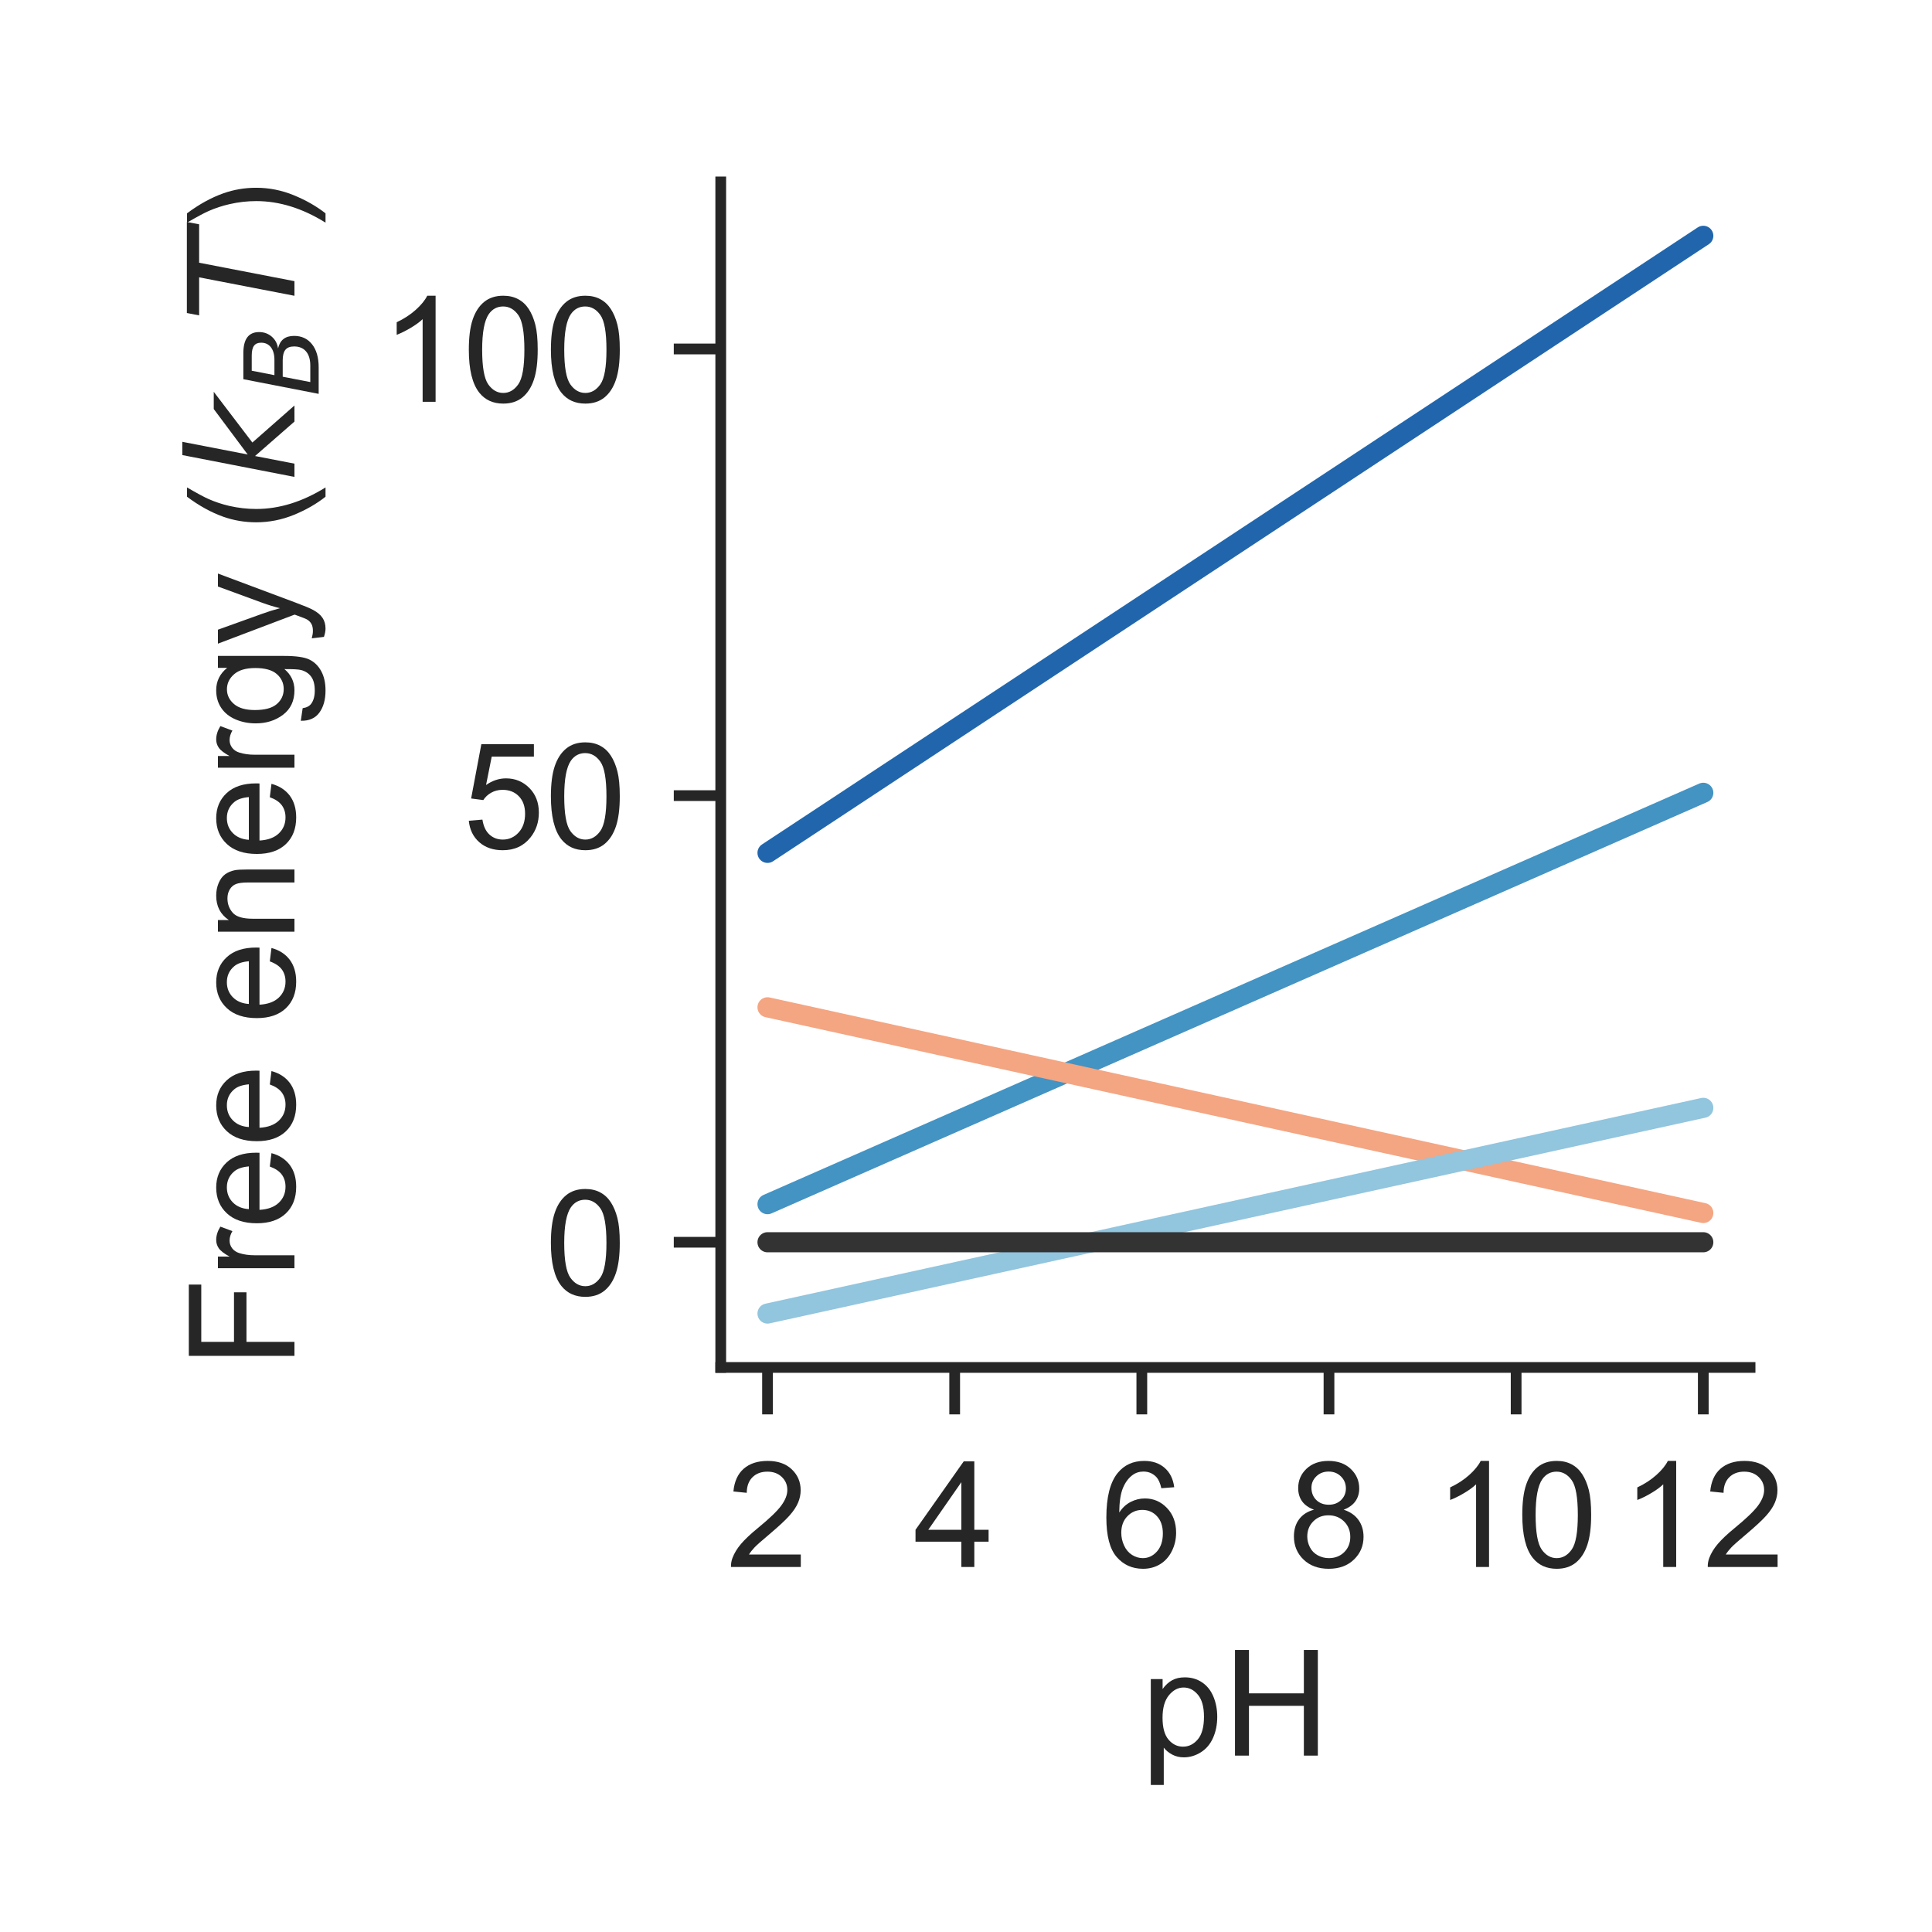 <?xml version="1.0" encoding="utf-8" standalone="no"?>
<!DOCTYPE svg PUBLIC "-//W3C//DTD SVG 1.1//EN"
  "http://www.w3.org/Graphics/SVG/1.1/DTD/svg11.dtd">
<!-- Created with matplotlib (http://matplotlib.org/) -->
<svg height="144pt" version="1.1" viewBox="0 0 144 144" width="144pt" xmlns="http://www.w3.org/2000/svg" xmlns:xlink="http://www.w3.org/1999/xlink">
 <defs>
  <style type="text/css">
*{stroke-linecap:butt;stroke-linejoin:round;}
  </style>
 </defs>
 <g id="figure_1">
  <g id="patch_1">
   <path d="M 0 144 
L 144 144 
L 144 0 
L 0 0 
z
" style="fill:#ffffff;"/>
  </g>
  <g id="axes_1">
   <g id="patch_2">
    <path d="M 53.72 101.92 
L 130.44 101.92 
L 130.44 13.56 
L 53.72 13.56 
z
" style="fill:#ffffff;"/>
   </g>
   <g id="matplotlib.axis_1">
    <g id="xtick_1">
     <g id="line2d_1">
      <defs>
       <path d="M 0 0 
L 0 3.5 
" id="mde8d7db2e4" style="stroke:#262626;stroke-width:0.8;"/>
      </defs>
      <g>
       <use style="fill:#262626;stroke:#262626;stroke-width:0.8;" x="57.207" xlink:href="#mde8d7db2e4" y="101.92"/>
      </g>
     </g>
     <g id="text_1">
      <!-- 2 -->
      <defs>
       <path d="M 50.344 8.453 
L 50.344 0 
L 3.031 0 
Q 2.938 3.172 4.047 6.109 
Q 5.859 10.938 9.828 15.625 
Q 13.812 20.312 21.344 26.469 
Q 33.016 36.031 37.109 41.625 
Q 41.219 47.219 41.219 52.203 
Q 41.219 57.422 37.469 61 
Q 33.734 64.594 27.734 64.594 
Q 21.391 64.594 17.578 60.781 
Q 13.766 56.984 13.719 50.25 
L 4.688 51.172 
Q 5.609 61.281 11.656 66.578 
Q 17.719 71.875 27.938 71.875 
Q 38.234 71.875 44.234 66.156 
Q 50.25 60.453 50.25 52 
Q 50.25 47.703 48.484 43.547 
Q 46.734 39.406 42.656 34.812 
Q 38.578 30.219 29.109 22.219 
Q 21.188 15.578 18.938 13.203 
Q 16.703 10.844 15.234 8.453 
z
" id="ArialMT-32"/>
      </defs>
      <g style="fill:#262626;" transform="translate(54.149 116.794)scale(0.11 -0.11)">
       <use xlink:href="#ArialMT-32"/>
      </g>
     </g>
    </g>
    <g id="xtick_2">
     <g id="line2d_2">
      <g>
       <use style="fill:#262626;stroke:#262626;stroke-width:0.8;" x="71.156" xlink:href="#mde8d7db2e4" y="101.92"/>
      </g>
     </g>
     <g id="text_2">
      <!-- 4 -->
      <defs>
       <path d="M 32.328 0 
L 32.328 17.141 
L 1.266 17.141 
L 1.266 25.203 
L 33.938 71.578 
L 41.109 71.578 
L 41.109 25.203 
L 50.781 25.203 
L 50.781 17.141 
L 41.109 17.141 
L 41.109 0 
z
M 32.328 25.203 
L 32.328 57.469 
L 9.906 25.203 
z
" id="ArialMT-34"/>
      </defs>
      <g style="fill:#262626;" transform="translate(68.098 116.794)scale(0.11 -0.11)">
       <use xlink:href="#ArialMT-34"/>
      </g>
     </g>
    </g>
    <g id="xtick_3">
     <g id="line2d_3">
      <g>
       <use style="fill:#262626;stroke:#262626;stroke-width:0.8;" x="85.105" xlink:href="#mde8d7db2e4" y="101.92"/>
      </g>
     </g>
     <g id="text_3">
      <!-- 6 -->
      <defs>
       <path d="M 49.75 54.047 
L 41.016 53.375 
Q 39.844 58.547 37.703 60.891 
Q 34.125 64.656 28.906 64.656 
Q 24.703 64.656 21.531 62.312 
Q 17.391 59.281 14.984 53.469 
Q 12.594 47.656 12.5 36.922 
Q 15.672 41.75 20.266 44.094 
Q 24.859 46.438 29.891 46.438 
Q 38.672 46.438 44.844 39.969 
Q 51.031 33.5 51.031 23.25 
Q 51.031 16.5 48.125 10.719 
Q 45.219 4.938 40.141 1.859 
Q 35.062 -1.219 28.609 -1.219 
Q 17.625 -1.219 10.688 6.859 
Q 3.766 14.938 3.766 33.5 
Q 3.766 54.25 11.422 63.672 
Q 18.109 71.875 29.438 71.875 
Q 37.891 71.875 43.281 67.141 
Q 48.688 62.406 49.75 54.047 
z
M 13.875 23.188 
Q 13.875 18.656 15.797 14.5 
Q 17.719 10.359 21.188 8.172 
Q 24.656 6 28.469 6 
Q 34.031 6 38.031 10.484 
Q 42.047 14.984 42.047 22.703 
Q 42.047 30.125 38.078 34.391 
Q 34.125 38.672 28.125 38.672 
Q 22.172 38.672 18.016 34.391 
Q 13.875 30.125 13.875 23.188 
z
" id="ArialMT-36"/>
      </defs>
      <g style="fill:#262626;" transform="translate(82.047 116.794)scale(0.11 -0.11)">
       <use xlink:href="#ArialMT-36"/>
      </g>
     </g>
    </g>
    <g id="xtick_4">
     <g id="line2d_4">
      <g>
       <use style="fill:#262626;stroke:#262626;stroke-width:0.8;" x="99.055" xlink:href="#mde8d7db2e4" y="101.92"/>
      </g>
     </g>
     <g id="text_4">
      <!-- 8 -->
      <defs>
       <path d="M 17.672 38.812 
Q 12.203 40.828 9.562 44.531 
Q 6.938 48.25 6.938 53.422 
Q 6.938 61.234 12.547 66.547 
Q 18.172 71.875 27.484 71.875 
Q 36.859 71.875 42.578 66.422 
Q 48.297 60.984 48.297 53.172 
Q 48.297 48.188 45.672 44.5 
Q 43.062 40.828 37.75 38.812 
Q 44.344 36.672 47.781 31.875 
Q 51.219 27.094 51.219 20.453 
Q 51.219 11.281 44.719 5.031 
Q 38.234 -1.219 27.641 -1.219 
Q 17.047 -1.219 10.547 5.047 
Q 4.047 11.328 4.047 20.703 
Q 4.047 27.688 7.594 32.391 
Q 11.141 37.109 17.672 38.812 
z
M 15.922 53.719 
Q 15.922 48.641 19.188 45.406 
Q 22.469 42.188 27.688 42.188 
Q 32.766 42.188 36.016 45.375 
Q 39.266 48.578 39.266 53.219 
Q 39.266 58.062 35.906 61.359 
Q 32.562 64.656 27.594 64.656 
Q 22.562 64.656 19.234 61.422 
Q 15.922 58.203 15.922 53.719 
z
M 13.094 20.656 
Q 13.094 16.891 14.875 13.375 
Q 16.656 9.859 20.172 7.922 
Q 23.688 6 27.734 6 
Q 34.031 6 38.125 10.047 
Q 42.234 14.109 42.234 20.359 
Q 42.234 26.703 38.016 30.859 
Q 33.797 35.016 27.438 35.016 
Q 21.234 35.016 17.156 30.906 
Q 13.094 26.812 13.094 20.656 
z
" id="ArialMT-38"/>
      </defs>
      <g style="fill:#262626;" transform="translate(95.996 116.794)scale(0.11 -0.11)">
       <use xlink:href="#ArialMT-38"/>
      </g>
     </g>
    </g>
    <g id="xtick_5">
     <g id="line2d_5">
      <g>
       <use style="fill:#262626;stroke:#262626;stroke-width:0.8;" x="113.004" xlink:href="#mde8d7db2e4" y="101.92"/>
      </g>
     </g>
     <g id="text_5">
      <!-- 10 -->
      <defs>
       <path d="M 37.25 0 
L 28.469 0 
L 28.469 56 
Q 25.297 52.984 20.141 49.953 
Q 14.984 46.922 10.891 45.406 
L 10.891 53.906 
Q 18.266 57.375 23.781 62.297 
Q 29.297 67.234 31.594 71.875 
L 37.25 71.875 
z
" id="ArialMT-31"/>
       <path d="M 4.156 35.297 
Q 4.156 48 6.766 55.734 
Q 9.375 63.484 14.516 67.672 
Q 19.672 71.875 27.484 71.875 
Q 33.25 71.875 37.594 69.547 
Q 41.938 67.234 44.766 62.859 
Q 47.609 58.5 49.219 52.219 
Q 50.828 45.953 50.828 35.297 
Q 50.828 22.703 48.234 14.969 
Q 45.656 7.234 40.5 3 
Q 35.359 -1.219 27.484 -1.219 
Q 17.141 -1.219 11.234 6.203 
Q 4.156 15.141 4.156 35.297 
z
M 13.188 35.297 
Q 13.188 17.672 17.312 11.828 
Q 21.438 6 27.484 6 
Q 33.547 6 37.672 11.859 
Q 41.797 17.719 41.797 35.297 
Q 41.797 52.984 37.672 58.781 
Q 33.547 64.594 27.391 64.594 
Q 21.344 64.594 17.719 59.469 
Q 13.188 52.938 13.188 35.297 
z
" id="ArialMT-30"/>
      </defs>
      <g style="fill:#262626;" transform="translate(106.887 116.794)scale(0.11 -0.11)">
       <use xlink:href="#ArialMT-31"/>
       <use x="55.615" xlink:href="#ArialMT-30"/>
      </g>
     </g>
    </g>
    <g id="xtick_6">
     <g id="line2d_6">
      <g>
       <use style="fill:#262626;stroke:#262626;stroke-width:0.8;" x="126.953" xlink:href="#mde8d7db2e4" y="101.92"/>
      </g>
     </g>
     <g id="text_6">
      <!-- 12 -->
      <g style="fill:#262626;" transform="translate(120.836 116.794)scale(0.11 -0.11)">
       <use xlink:href="#ArialMT-31"/>
       <use x="55.615" xlink:href="#ArialMT-32"/>
      </g>
     </g>
    </g>
    <g id="text_7">
     <!-- pH -->
     <defs>
      <path d="M 6.594 -19.875 
L 6.594 51.859 
L 14.594 51.859 
L 14.594 45.125 
Q 17.438 49.078 21 51.047 
Q 24.562 53.031 29.641 53.031 
Q 36.281 53.031 41.359 49.609 
Q 46.438 46.188 49.016 39.953 
Q 51.609 33.734 51.609 26.312 
Q 51.609 18.359 48.75 11.984 
Q 45.906 5.609 40.453 2.219 
Q 35.016 -1.172 29 -1.172 
Q 24.609 -1.172 21.109 0.688 
Q 17.625 2.547 15.375 5.375 
L 15.375 -19.875 
z
M 14.547 25.641 
Q 14.547 15.625 18.594 10.844 
Q 22.656 6.062 28.422 6.062 
Q 34.281 6.062 38.453 11.016 
Q 42.625 15.969 42.625 26.375 
Q 42.625 36.281 38.547 41.203 
Q 34.469 46.141 28.812 46.141 
Q 23.188 46.141 18.859 40.891 
Q 14.547 35.641 14.547 25.641 
z
" id="ArialMT-70"/>
      <path d="M 8.016 0 
L 8.016 71.578 
L 17.484 71.578 
L 17.484 42.188 
L 54.688 42.188 
L 54.688 71.578 
L 64.156 71.578 
L 64.156 0 
L 54.688 0 
L 54.688 33.734 
L 17.484 33.734 
L 17.484 0 
z
" id="ArialMT-48"/>
     </defs>
     <g style="fill:#262626;" transform="translate(85.049 130.853)scale(0.11 -0.11)">
      <use xlink:href="#ArialMT-70"/>
      <use x="55.615" xlink:href="#ArialMT-48"/>
     </g>
    </g>
   </g>
   <g id="matplotlib.axis_2">
    <g id="ytick_1">
     <g id="line2d_7">
      <defs>
       <path d="M 0 0 
L -3.5 0 
" id="mef63e86203" style="stroke:#262626;stroke-width:0.8;"/>
      </defs>
      <g>
       <use style="fill:#262626;stroke:#262626;stroke-width:0.8;" x="53.72" xlink:href="#mef63e86203" y="92.59"/>
      </g>
     </g>
     <g id="text_8">
      <!-- 0 -->
      <g style="fill:#262626;" transform="translate(40.603 96.526)scale(0.11 -0.11)">
       <use xlink:href="#ArialMT-30"/>
      </g>
     </g>
    </g>
    <g id="ytick_2">
     <g id="line2d_8">
      <g>
       <use style="fill:#262626;stroke:#262626;stroke-width:0.8;" x="53.72" xlink:href="#mef63e86203" y="59.3"/>
      </g>
     </g>
     <g id="text_9">
      <!-- 50 -->
      <defs>
       <path d="M 4.156 18.75 
L 13.375 19.531 
Q 14.406 12.797 18.141 9.391 
Q 21.875 6 27.156 6 
Q 33.5 6 37.891 10.781 
Q 42.281 15.578 42.281 23.484 
Q 42.281 31 38.062 35.344 
Q 33.844 39.703 27 39.703 
Q 22.75 39.703 19.328 37.766 
Q 15.922 35.844 13.969 32.766 
L 5.719 33.844 
L 12.641 70.609 
L 48.25 70.609 
L 48.25 62.203 
L 19.672 62.203 
L 15.828 42.969 
Q 22.266 47.469 29.344 47.469 
Q 38.719 47.469 45.156 40.969 
Q 51.609 34.469 51.609 24.266 
Q 51.609 14.547 45.953 7.469 
Q 39.062 -1.219 27.156 -1.219 
Q 17.391 -1.219 11.203 4.25 
Q 5.031 9.719 4.156 18.75 
z
" id="ArialMT-35"/>
      </defs>
      <g style="fill:#262626;" transform="translate(34.486 63.237)scale(0.11 -0.11)">
       <use xlink:href="#ArialMT-35"/>
       <use x="55.615" xlink:href="#ArialMT-30"/>
      </g>
     </g>
    </g>
    <g id="ytick_3">
     <g id="line2d_9">
      <g>
       <use style="fill:#262626;stroke:#262626;stroke-width:0.8;" x="53.72" xlink:href="#mef63e86203" y="26.011"/>
      </g>
     </g>
     <g id="text_10">
      <!-- 100 -->
      <g style="fill:#262626;" transform="translate(28.369 29.948)scale(0.11 -0.11)">
       <use xlink:href="#ArialMT-31"/>
       <use x="55.615" xlink:href="#ArialMT-30"/>
       <use x="111.23" xlink:href="#ArialMT-30"/>
      </g>
     </g>
    </g>
    <g id="text_11">
     <!-- Free energy ($k_B T$) -->
     <defs>
      <path d="M 8.203 0 
L 8.203 71.578 
L 56.5 71.578 
L 56.5 63.141 
L 17.672 63.141 
L 17.672 40.969 
L 51.266 40.969 
L 51.266 32.516 
L 17.672 32.516 
L 17.672 0 
z
" id="ArialMT-46"/>
      <path d="M 6.5 0 
L 6.5 51.859 
L 14.406 51.859 
L 14.406 44 
Q 17.438 49.516 20 51.266 
Q 22.562 53.031 25.641 53.031 
Q 30.078 53.031 34.672 50.203 
L 31.641 42.047 
Q 28.422 43.953 25.203 43.953 
Q 22.312 43.953 20.016 42.219 
Q 17.719 40.484 16.75 37.406 
Q 15.281 32.719 15.281 27.156 
L 15.281 0 
z
" id="ArialMT-72"/>
      <path d="M 42.094 16.703 
L 51.172 15.578 
Q 49.031 7.625 43.219 3.219 
Q 37.406 -1.172 28.375 -1.172 
Q 17 -1.172 10.328 5.828 
Q 3.656 12.844 3.656 25.484 
Q 3.656 38.578 10.391 45.797 
Q 17.141 53.031 27.875 53.031 
Q 38.281 53.031 44.875 45.953 
Q 51.469 38.875 51.469 26.031 
Q 51.469 25.25 51.422 23.688 
L 12.75 23.688 
Q 13.234 15.141 17.578 10.594 
Q 21.922 6.062 28.422 6.062 
Q 33.25 6.062 36.672 8.594 
Q 40.094 11.141 42.094 16.703 
z
M 13.234 30.906 
L 42.188 30.906 
Q 41.609 37.453 38.875 40.719 
Q 34.672 45.797 27.984 45.797 
Q 21.922 45.797 17.797 41.75 
Q 13.672 37.703 13.234 30.906 
z
" id="ArialMT-65"/>
      <path id="ArialMT-20"/>
      <path d="M 6.594 0 
L 6.594 51.859 
L 14.5 51.859 
L 14.5 44.484 
Q 20.219 53.031 31 53.031 
Q 35.688 53.031 39.625 51.344 
Q 43.562 49.656 45.516 46.922 
Q 47.469 44.188 48.25 40.438 
Q 48.734 37.984 48.734 31.891 
L 48.734 0 
L 39.938 0 
L 39.938 31.547 
Q 39.938 36.922 38.906 39.578 
Q 37.891 42.234 35.281 43.812 
Q 32.672 45.406 29.156 45.406 
Q 23.531 45.406 19.453 41.844 
Q 15.375 38.281 15.375 28.328 
L 15.375 0 
z
" id="ArialMT-6e"/>
      <path d="M 4.984 -4.297 
L 13.531 -5.562 
Q 14.062 -9.516 16.5 -11.328 
Q 19.781 -13.766 25.438 -13.766 
Q 31.547 -13.766 34.859 -11.328 
Q 38.188 -8.891 39.359 -4.5 
Q 40.047 -1.812 39.984 6.781 
Q 34.234 0 25.641 0 
Q 14.938 0 9.078 7.719 
Q 3.219 15.438 3.219 26.219 
Q 3.219 33.641 5.906 39.906 
Q 8.594 46.188 13.688 49.609 
Q 18.797 53.031 25.688 53.031 
Q 34.859 53.031 40.828 45.609 
L 40.828 51.859 
L 48.922 51.859 
L 48.922 7.031 
Q 48.922 -5.078 46.453 -10.125 
Q 44 -15.188 38.641 -18.109 
Q 33.297 -21.047 25.484 -21.047 
Q 16.219 -21.047 10.5 -16.875 
Q 4.781 -12.703 4.984 -4.297 
z
M 12.25 26.859 
Q 12.25 16.656 16.297 11.969 
Q 20.359 7.281 26.469 7.281 
Q 32.516 7.281 36.609 11.938 
Q 40.719 16.609 40.719 26.562 
Q 40.719 36.078 36.5 40.906 
Q 32.281 45.75 26.312 45.75 
Q 20.453 45.75 16.344 40.984 
Q 12.25 36.234 12.25 26.859 
z
" id="ArialMT-67"/>
      <path d="M 6.203 -19.969 
L 5.219 -11.719 
Q 8.109 -12.5 10.25 -12.5 
Q 13.188 -12.5 14.938 -11.516 
Q 16.703 -10.547 17.828 -8.797 
Q 18.656 -7.469 20.516 -2.25 
Q 20.75 -1.516 21.297 -0.094 
L 1.609 51.859 
L 11.078 51.859 
L 21.875 21.828 
Q 23.969 16.109 25.641 9.812 
Q 27.156 15.875 29.25 21.625 
L 40.328 51.859 
L 49.125 51.859 
L 29.391 -0.875 
Q 26.219 -9.422 24.469 -12.641 
Q 22.125 -17 19.094 -19.016 
Q 16.062 -21.047 11.859 -21.047 
Q 9.328 -21.047 6.203 -19.969 
z
" id="ArialMT-79"/>
      <path d="M 23.391 -21.047 
Q 16.109 -11.859 11.078 0.438 
Q 6.062 12.75 6.062 25.922 
Q 6.062 37.547 9.812 48.188 
Q 14.203 60.547 23.391 72.797 
L 29.688 72.797 
Q 23.781 62.641 21.875 58.297 
Q 18.891 51.562 17.188 44.234 
Q 15.094 35.109 15.094 25.875 
Q 15.094 2.391 29.688 -21.047 
z
" id="ArialMT-28"/>
      <path d="M 18.312 75.984 
L 27.297 75.984 
L 18.703 31.688 
L 49.516 54.688 
L 61.188 54.688 
L 26.812 28.516 
L 51.906 0 
L 41.016 0 
L 17.672 26.703 
L 12.5 0 
L 3.516 0 
z
" id="DejaVuSans-Oblique-6b"/>
      <path d="M 16.891 72.906 
L 42.094 72.906 
Q 52.344 72.906 57.422 69.094 
Q 62.5 65.281 62.5 57.625 
Q 62.5 50.594 58.125 45.484 
Q 53.766 40.375 46.688 39.312 
Q 52.734 37.938 55.766 34.078 
Q 58.797 30.219 58.797 23.781 
Q 58.797 12.797 50.656 6.391 
Q 42.531 0 28.422 0 
L 2.688 0 
z
M 19.281 34.812 
L 14.109 8.109 
L 29.984 8.109 
Q 38.922 8.109 43.75 12.203 
Q 48.578 16.312 48.578 23.781 
Q 48.578 29.547 45.375 32.172 
Q 42.188 34.812 35.109 34.812 
z
M 25.094 64.797 
L 20.797 42.828 
L 35.5 42.828 
Q 43.359 42.828 47.781 46.234 
Q 52.203 49.656 52.203 55.719 
Q 52.203 60.453 49.219 62.625 
Q 46.234 64.797 39.703 64.797 
z
" id="DejaVuSans-Oblique-42"/>
      <path d="M 5.906 72.906 
L 67.578 72.906 
L 66.016 64.594 
L 39.984 64.594 
L 27.484 0 
L 17.578 0 
L 30.078 64.594 
L 4.297 64.594 
z
" id="DejaVuSans-Oblique-54"/>
      <path d="M 12.359 -21.047 
L 6.062 -21.047 
Q 20.656 2.391 20.656 25.875 
Q 20.656 35.062 18.562 44.094 
Q 16.891 51.422 13.922 58.156 
Q 12.016 62.547 6.062 72.797 
L 12.359 72.797 
Q 21.531 60.547 25.922 48.188 
Q 29.688 37.547 29.688 25.922 
Q 29.688 12.75 24.625 0.438 
Q 19.578 -11.859 12.359 -21.047 
z
" id="ArialMT-29"/>
     </defs>
     <g style="fill:#262626;" transform="translate(21.949 101.96)rotate(-90)scale(0.11 -0.11)">
      <use transform="translate(0 0.016)" xlink:href="#ArialMT-46"/>
      <use transform="translate(61.084 0.016)" xlink:href="#ArialMT-72"/>
      <use transform="translate(94.385 0.016)" xlink:href="#ArialMT-65"/>
      <use transform="translate(150 0.016)" xlink:href="#ArialMT-65"/>
      <use transform="translate(205.615 0.016)" xlink:href="#ArialMT-20"/>
      <use transform="translate(233.398 0.016)" xlink:href="#ArialMT-65"/>
      <use transform="translate(289.014 0.016)" xlink:href="#ArialMT-6e"/>
      <use transform="translate(344.629 0.016)" xlink:href="#ArialMT-65"/>
      <use transform="translate(400.244 0.016)" xlink:href="#ArialMT-72"/>
      <use transform="translate(433.545 0.016)" xlink:href="#ArialMT-67"/>
      <use transform="translate(489.16 0.016)" xlink:href="#ArialMT-79"/>
      <use transform="translate(539.16 0.016)" xlink:href="#ArialMT-20"/>
      <use transform="translate(566.943 0.016)" xlink:href="#ArialMT-28"/>
      <use transform="translate(600.244 0.016)" xlink:href="#DejaVuSans-Oblique-6b"/>
      <use transform="translate(658.154 -16.391)scale(0.7)" xlink:href="#DejaVuSans-Oblique-42"/>
      <use transform="translate(708.911 0.016)" xlink:href="#DejaVuSans-Oblique-54"/>
      <use transform="translate(769.995 0.016)" xlink:href="#ArialMT-29"/>
     </g>
    </g>
   </g>
   <g id="patch_3">
    <path d="M 53.72 101.92 
L 53.72 13.56 
" style="fill:none;stroke:#262626;stroke-linecap:square;stroke-linejoin:miter;stroke-width:0.8;"/>
   </g>
   <g id="patch_4">
    <path d="M 53.72 101.92 
L 130.44 101.92 
" style="fill:none;stroke:#262626;stroke-linecap:square;stroke-linejoin:miter;stroke-width:0.8;"/>
   </g>
   <g id="line2d_10">
    <path clip-path="url(#p8baee6188c)" d="M 57.207 63.567 
L 57.905 63.107 
L 58.602 62.647 
L 59.3 62.187 
L 59.997 61.727 
L 60.695 61.268 
L 61.392 60.808 
L 62.089 60.348 
L 62.787 59.888 
L 63.484 59.428 
L 64.182 58.968 
L 64.879 58.508 
L 65.577 58.048 
L 66.274 57.588 
L 66.972 57.128 
L 67.669 56.669 
L 68.367 56.209 
L 69.064 55.749 
L 69.761 55.289 
L 70.459 54.829 
L 71.156 54.369 
L 71.854 53.909 
L 72.551 53.449 
L 73.249 52.989 
L 73.946 52.529 
L 74.644 52.069 
L 75.341 51.61 
L 76.039 51.15 
L 76.736 50.69 
L 77.433 50.23 
L 78.131 49.77 
L 78.828 49.31 
L 79.526 48.85 
L 80.223 48.39 
L 80.921 47.93 
L 81.618 47.47 
L 82.316 47.01 
L 83.013 46.551 
L 83.711 46.091 
L 84.408 45.631 
L 85.105 45.171 
L 85.803 44.711 
L 86.5 44.251 
L 87.198 43.791 
L 87.895 43.331 
L 88.593 42.871 
L 89.29 42.411 
L 89.988 41.951 
L 90.685 41.492 
L 91.383 41.032 
L 92.08 40.572 
L 92.777 40.112 
L 93.475 39.652 
L 94.172 39.192 
L 94.87 38.732 
L 95.567 38.272 
L 96.265 37.812 
L 96.962 37.352 
L 97.66 36.892 
L 98.357 36.433 
L 99.055 35.973 
L 99.752 35.513 
L 100.449 35.053 
L 101.147 34.593 
L 101.844 34.133 
L 102.542 33.673 
L 103.239 33.213 
L 103.937 32.753 
L 104.634 32.293 
L 105.332 31.833 
L 106.029 31.374 
L 106.727 30.914 
L 107.424 30.454 
L 108.121 29.994 
L 108.819 29.534 
L 109.516 29.074 
L 110.214 28.614 
L 110.911 28.154 
L 111.609 27.694 
L 112.306 27.234 
L 113.004 26.775 
L 113.701 26.315 
L 114.399 25.855 
L 115.096 25.395 
L 115.793 24.935 
L 116.491 24.475 
L 117.188 24.015 
L 117.886 23.555 
L 118.583 23.095 
L 119.281 22.635 
L 119.978 22.175 
L 120.676 21.716 
L 121.373 21.256 
L 122.071 20.796 
L 122.768 20.336 
L 123.465 19.876 
L 124.163 19.416 
L 124.86 18.956 
L 125.558 18.496 
L 126.255 18.036 
L 126.953 17.576 
" style="fill:none;stroke:#2166ac;stroke-linecap:round;stroke-width:1.5;"/>
   </g>
   <g id="line2d_11">
    <path clip-path="url(#p8baee6188c)" d="M 57.207 89.751 
L 57.905 89.445 
L 58.602 89.138 
L 59.3 88.831 
L 59.997 88.525 
L 60.695 88.218 
L 61.392 87.912 
L 62.089 87.605 
L 62.787 87.298 
L 63.484 86.992 
L 64.182 86.685 
L 64.879 86.379 
L 65.577 86.072 
L 66.274 85.765 
L 66.972 85.459 
L 67.669 85.152 
L 68.367 84.846 
L 69.064 84.539 
L 69.761 84.232 
L 70.459 83.926 
L 71.156 83.619 
L 71.854 83.312 
L 72.551 83.006 
L 73.249 82.699 
L 73.946 82.393 
L 74.644 82.086 
L 75.341 81.779 
L 76.039 81.473 
L 76.736 81.166 
L 77.433 80.86 
L 78.131 80.553 
L 78.828 80.246 
L 79.526 79.94 
L 80.223 79.633 
L 80.921 79.327 
L 81.618 79.02 
L 82.316 78.713 
L 83.013 78.407 
L 83.711 78.1 
L 84.408 77.794 
L 85.105 77.487 
L 85.803 77.18 
L 86.5 76.874 
L 87.198 76.567 
L 87.895 76.261 
L 88.593 75.954 
L 89.29 75.647 
L 89.988 75.341 
L 90.685 75.034 
L 91.383 74.728 
L 92.08 74.421 
L 92.777 74.114 
L 93.475 73.808 
L 94.172 73.501 
L 94.87 73.195 
L 95.567 72.888 
L 96.265 72.581 
L 96.962 72.275 
L 97.66 71.968 
L 98.357 71.661 
L 99.055 71.355 
L 99.752 71.048 
L 100.449 70.742 
L 101.147 70.435 
L 101.844 70.128 
L 102.542 69.822 
L 103.239 69.515 
L 103.937 69.209 
L 104.634 68.902 
L 105.332 68.595 
L 106.029 68.289 
L 106.727 67.982 
L 107.424 67.676 
L 108.121 67.369 
L 108.819 67.062 
L 109.516 66.756 
L 110.214 66.449 
L 110.911 66.143 
L 111.609 65.836 
L 112.306 65.529 
L 113.004 65.223 
L 113.701 64.916 
L 114.399 64.61 
L 115.096 64.303 
L 115.793 63.996 
L 116.491 63.69 
L 117.188 63.383 
L 117.886 63.077 
L 118.583 62.77 
L 119.281 62.463 
L 119.978 62.157 
L 120.676 61.85 
L 121.373 61.544 
L 122.071 61.237 
L 122.768 60.93 
L 123.465 60.624 
L 124.163 60.317 
L 124.86 60.01 
L 125.558 59.704 
L 126.255 59.397 
L 126.953 59.091 
" style="fill:none;stroke:#4393c3;stroke-linecap:round;stroke-width:1.5;"/>
   </g>
   <g id="line2d_12">
    <path clip-path="url(#p8baee6188c)" d="M 57.207 75.079 
L 57.905 75.232 
L 58.602 75.386 
L 59.3 75.539 
L 59.997 75.692 
L 60.695 75.846 
L 61.392 75.999 
L 62.089 76.152 
L 62.787 76.306 
L 63.484 76.459 
L 64.182 76.612 
L 64.879 76.765 
L 65.577 76.919 
L 66.274 77.072 
L 66.972 77.225 
L 67.669 77.379 
L 68.367 77.532 
L 69.064 77.685 
L 69.761 77.839 
L 70.459 77.992 
L 71.156 78.145 
L 71.854 78.298 
L 72.551 78.452 
L 73.249 78.605 
L 73.946 78.758 
L 74.644 78.912 
L 75.341 79.065 
L 76.039 79.218 
L 76.736 79.372 
L 77.433 79.525 
L 78.131 79.678 
L 78.828 79.832 
L 79.526 79.985 
L 80.223 80.138 
L 80.921 80.291 
L 81.618 80.445 
L 82.316 80.598 
L 83.013 80.751 
L 83.711 80.905 
L 84.408 81.058 
L 85.105 81.211 
L 85.803 81.365 
L 86.5 81.518 
L 87.198 81.671 
L 87.895 81.824 
L 88.593 81.978 
L 89.29 82.131 
L 89.988 82.284 
L 90.685 82.438 
L 91.383 82.591 
L 92.08 82.744 
L 92.777 82.898 
L 93.475 83.051 
L 94.172 83.204 
L 94.87 83.357 
L 95.567 83.511 
L 96.265 83.664 
L 96.962 83.817 
L 97.66 83.971 
L 98.357 84.124 
L 99.055 84.277 
L 99.752 84.431 
L 100.449 84.584 
L 101.147 84.737 
L 101.844 84.891 
L 102.542 85.044 
L 103.239 85.197 
L 103.937 85.35 
L 104.634 85.504 
L 105.332 85.657 
L 106.029 85.81 
L 106.727 85.964 
L 107.424 86.117 
L 108.121 86.27 
L 108.819 86.424 
L 109.516 86.577 
L 110.214 86.73 
L 110.911 86.883 
L 111.609 87.037 
L 112.306 87.19 
L 113.004 87.343 
L 113.701 87.497 
L 114.399 87.65 
L 115.096 87.803 
L 115.793 87.957 
L 116.491 88.11 
L 117.188 88.263 
L 117.886 88.416 
L 118.583 88.57 
L 119.281 88.723 
L 119.978 88.876 
L 120.676 89.03 
L 121.373 89.183 
L 122.071 89.336 
L 122.768 89.49 
L 123.465 89.643 
L 124.163 89.796 
L 124.86 89.949 
L 125.558 90.103 
L 126.255 90.256 
L 126.953 90.409 
" style="fill:none;stroke:#f4a582;stroke-linecap:round;stroke-width:1.5;"/>
   </g>
   <g id="line2d_13">
    <path clip-path="url(#p8baee6188c)" d="M 57.207 97.904 
L 57.905 97.75 
L 58.602 97.597 
L 59.3 97.444 
L 59.997 97.29 
L 60.695 97.137 
L 61.392 96.984 
L 62.089 96.831 
L 62.787 96.677 
L 63.484 96.524 
L 64.182 96.371 
L 64.879 96.217 
L 65.577 96.064 
L 66.274 95.911 
L 66.972 95.757 
L 67.669 95.604 
L 68.367 95.451 
L 69.064 95.297 
L 69.761 95.144 
L 70.459 94.991 
L 71.156 94.838 
L 71.854 94.684 
L 72.551 94.531 
L 73.249 94.378 
L 73.946 94.224 
L 74.644 94.071 
L 75.341 93.918 
L 76.039 93.764 
L 76.736 93.611 
L 77.433 93.458 
L 78.131 93.305 
L 78.828 93.151 
L 79.526 92.998 
L 80.223 92.845 
L 80.921 92.691 
L 81.618 92.538 
L 82.316 92.385 
L 83.013 92.231 
L 83.711 92.078 
L 84.408 91.925 
L 85.105 91.772 
L 85.803 91.618 
L 86.5 91.465 
L 87.198 91.312 
L 87.895 91.158 
L 88.593 91.005 
L 89.29 90.852 
L 89.988 90.698 
L 90.685 90.545 
L 91.383 90.392 
L 92.08 90.239 
L 92.777 90.085 
L 93.475 89.932 
L 94.172 89.779 
L 94.87 89.625 
L 95.567 89.472 
L 96.265 89.319 
L 96.962 89.165 
L 97.66 89.012 
L 98.357 88.859 
L 99.055 88.705 
L 99.752 88.552 
L 100.449 88.399 
L 101.147 88.246 
L 101.844 88.092 
L 102.542 87.939 
L 103.239 87.786 
L 103.937 87.632 
L 104.634 87.479 
L 105.332 87.326 
L 106.029 87.172 
L 106.727 87.019 
L 107.424 86.866 
L 108.121 86.713 
L 108.819 86.559 
L 109.516 86.406 
L 110.214 86.253 
L 110.911 86.099 
L 111.609 85.946 
L 112.306 85.793 
L 113.004 85.639 
L 113.701 85.486 
L 114.399 85.333 
L 115.096 85.18 
L 115.793 85.026 
L 116.491 84.873 
L 117.188 84.72 
L 117.886 84.566 
L 118.583 84.413 
L 119.281 84.26 
L 119.978 84.106 
L 120.676 83.953 
L 121.373 83.8 
L 122.071 83.647 
L 122.768 83.493 
L 123.465 83.34 
L 124.163 83.187 
L 124.86 83.033 
L 125.558 82.88 
L 126.255 82.727 
L 126.953 82.573 
" style="fill:none;stroke:#92c5de;stroke-linecap:round;stroke-width:1.5;"/>
   </g>
   <g id="line2d_14">
    <path clip-path="url(#p8baee6188c)" d="M 57.207 92.59 
L 57.905 92.59 
L 58.602 92.59 
L 59.3 92.59 
L 59.997 92.59 
L 60.695 92.59 
L 61.392 92.59 
L 62.089 92.59 
L 62.787 92.59 
L 63.484 92.59 
L 64.182 92.59 
L 64.879 92.59 
L 65.577 92.59 
L 66.274 92.59 
L 66.972 92.59 
L 67.669 92.59 
L 68.367 92.59 
L 69.064 92.59 
L 69.761 92.59 
L 70.459 92.59 
L 71.156 92.59 
L 71.854 92.59 
L 72.551 92.59 
L 73.249 92.59 
L 73.946 92.59 
L 74.644 92.59 
L 75.341 92.59 
L 76.039 92.59 
L 76.736 92.59 
L 77.433 92.59 
L 78.131 92.59 
L 78.828 92.59 
L 79.526 92.59 
L 80.223 92.59 
L 80.921 92.59 
L 81.618 92.59 
L 82.316 92.59 
L 83.013 92.59 
L 83.711 92.59 
L 84.408 92.59 
L 85.105 92.59 
L 85.803 92.59 
L 86.5 92.59 
L 87.198 92.59 
L 87.895 92.59 
L 88.593 92.59 
L 89.29 92.59 
L 89.988 92.59 
L 90.685 92.59 
L 91.383 92.59 
L 92.08 92.59 
L 92.777 92.59 
L 93.475 92.59 
L 94.172 92.59 
L 94.87 92.59 
L 95.567 92.59 
L 96.265 92.59 
L 96.962 92.59 
L 97.66 92.59 
L 98.357 92.59 
L 99.055 92.59 
L 99.752 92.59 
L 100.449 92.59 
L 101.147 92.59 
L 101.844 92.59 
L 102.542 92.59 
L 103.239 92.59 
L 103.937 92.59 
L 104.634 92.59 
L 105.332 92.59 
L 106.029 92.59 
L 106.727 92.59 
L 107.424 92.59 
L 108.121 92.59 
L 108.819 92.59 
L 109.516 92.59 
L 110.214 92.59 
L 110.911 92.59 
L 111.609 92.59 
L 112.306 92.59 
L 113.004 92.59 
L 113.701 92.59 
L 114.399 92.59 
L 115.096 92.59 
L 115.793 92.59 
L 116.491 92.59 
L 117.188 92.59 
L 117.886 92.59 
L 118.583 92.59 
L 119.281 92.59 
L 119.978 92.59 
L 120.676 92.59 
L 121.373 92.59 
L 122.071 92.59 
L 122.768 92.59 
L 123.465 92.59 
L 124.163 92.59 
L 124.86 92.59 
L 125.558 92.59 
L 126.255 92.59 
L 126.953 92.59 
" style="fill:none;stroke:#333333;stroke-linecap:round;stroke-width:1.5;"/>
   </g>
  </g>
 </g>
 <defs>
  <clipPath id="p8baee6188c">
   <rect height="88.36" width="76.72" x="53.72" y="13.56"/>
  </clipPath>
 </defs>
</svg>
